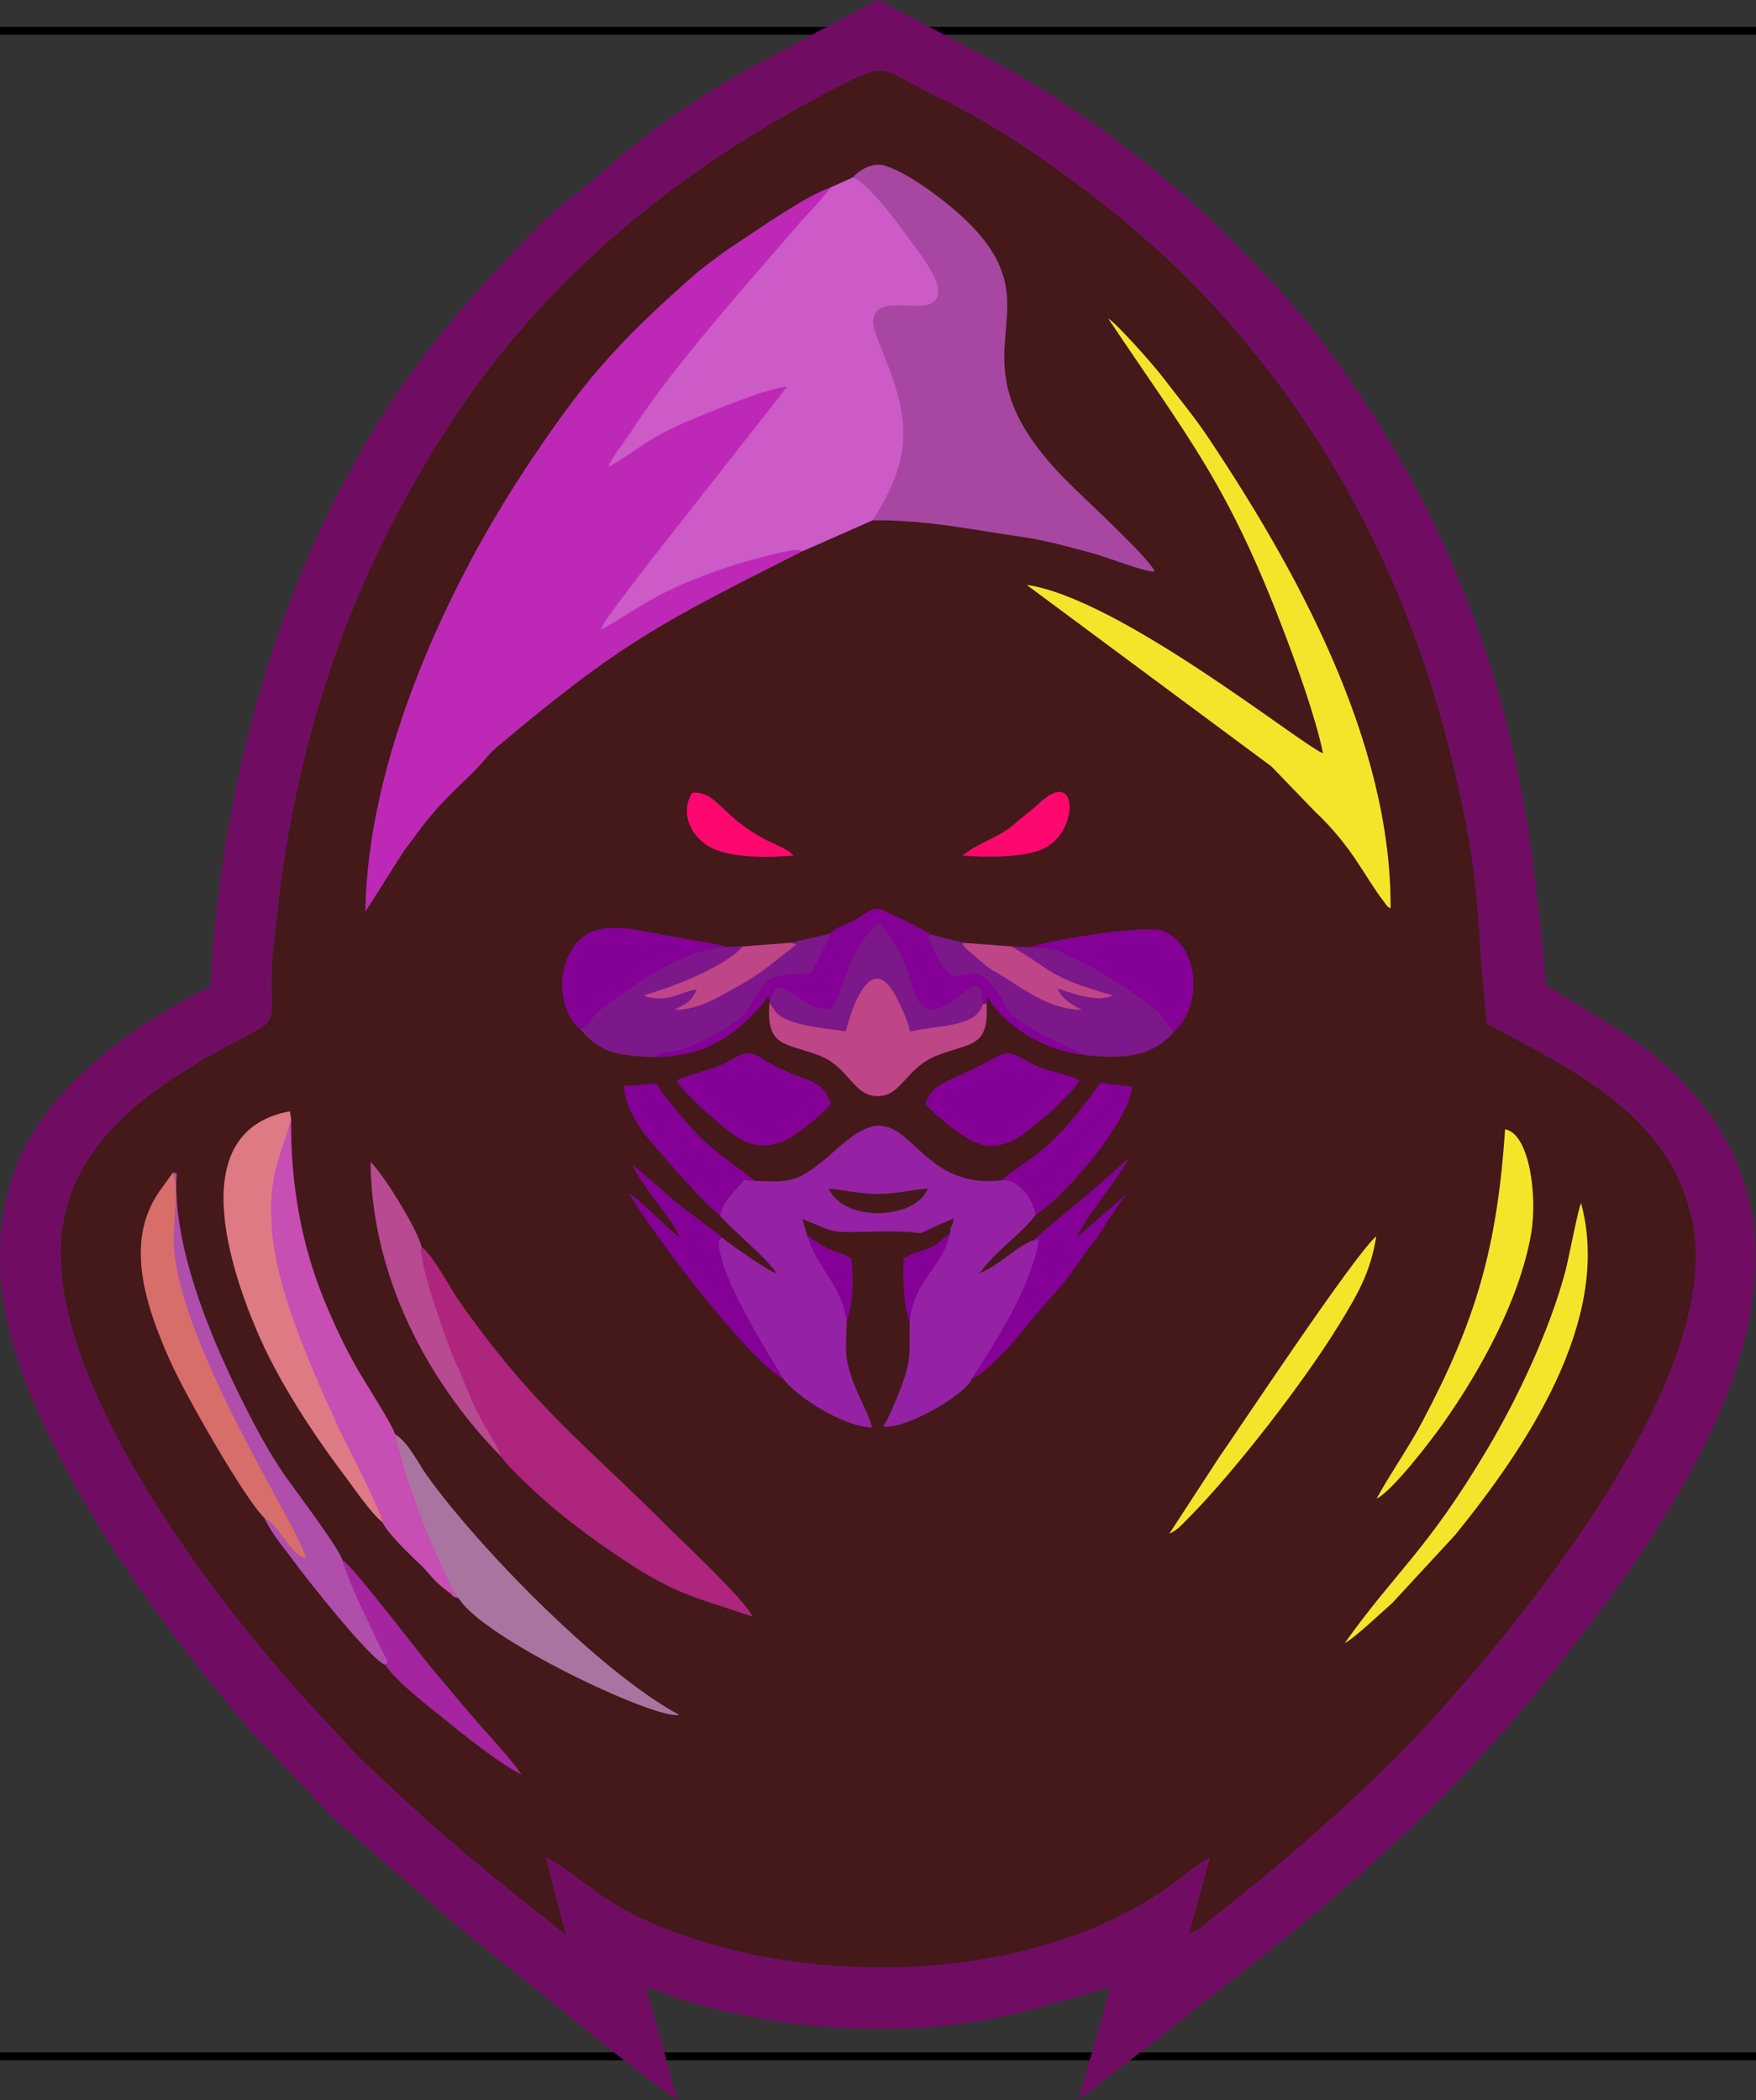 <?xml version="1.0" encoding="UTF-8" standalone="no"?>
<!-- Created with Inkscape (http://www.inkscape.org/) -->

<svg
   version="1.1"
   viewBox="0 0 1895.044 2266.666"
   sodipodi:docname="svg.svg"
   inkscape:version="1.1.2 (0a00cf5339, 2022-02-04)"
   inkscape:export-filename="/home/dys/code/M.png"
   inkscape:export-xdpi="75.989998"
   inkscape:export-ydpi="75.989998"
   id="svg60195"
   xmlns:inkscape="http://www.inkscape.org/namespaces/inkscape"
   xmlns:sodipodi="http://sodipodi.sourceforge.net/DTD/sodipodi-0.dtd"
   xmlns="http://www.w3.org/2000/svg"
   xmlns:svg="http://www.w3.org/2000/svg">
  <rect x="0" y="0" width="1895.044" height="2266.666" fill="#333333" stroke="none"/>
  <defs
     id="defs6">
    <radialGradient
       fx="0"
       fy="0"
       cx="0"
       cy="0"
       r="1"
       gradientUnits="userSpaceOnUse"
       gradientTransform="matrix(10500,0,0,-10500,10500,10500)"
       spreadMethod="pad"
       id="radialGradient18">
      <stop
         style="stop-opacity:1;stop-color:#ef8441"
         offset="0"
         id="stop12" />
      <stop
         style="stop-opacity:1;stop-color:#ed6126"
         offset="0.5"
         id="stop14" />
      <stop
         style="stop-opacity:1;stop-color:#d24f23"
         offset="1"
         id="stop16" />
    </radialGradient>
  </defs>
  <sodipodi:namedview
     id="namedview4"
     pagecolor="#505050"
     bordercolor="#ffffff"
     borderopacity="1"
     inkscape:pageshadow="0"
     inkscape:pageopacity="0"
     inkscape:pagecheckerboard="1"
     showgrid="false"
     inkscape:zoom="0.26607143"
     inkscape:cx="-524.2953"
     inkscape:cy="1035.4362"
     inkscape:window-width="3440"
     inkscape:window-height="1369"
     inkscape:window-x="0"
     inkscape:window-y="34"
     inkscape:window-maximized="1"
     inkscape:current-layer="g10"
     fit-margin-top="0"
     fit-margin-left="0"
     fit-margin-right="0"
     fit-margin-bottom="0" />
  <g
     id="g8"
     inkscape:groupmode="layer"
     inkscape:label="ink_ext_XXXXXX"
     transform="matrix(1.333,0,0,-1.333,-452.476,2533.333)">
    <g
       id="g10"
       transform="scale(0.1)">
      <rect
         style="fill:none;fill-opacity:1;stroke-width:64.5;stroke-linecap:round;stroke-linejoin:round;stroke:#000000;stroke-opacity:1;stroke-miterlimit:4;stroke-dasharray:none"
         id="rect59543"
         width="32707.602"
         height="16400.561"
         x="-5638.236"
         y="-18755.736"
         transform="scale(1,-1)"
         inkscape:export-filename="/home/dys/.../code/MetaGame assets/artists/dysbulic/Discord Covers/Builders’ Align: 2022⁄04⁄06/png.png"
         inkscape:export-xdpi="75.989998"
         inkscape:export-ydpi="75.989998" />
      <path
         d="m 7975.52,3338.5 -163.45,629 c 342.98,-176.9 428.73,-398.6 1149.54,-644.5 1221.89,-416.6 2919.39,-338.9 3973.19,462.3 78.4,59.6 179.5,146 255.9,178.8 l -168.8,-612.2 c 95.1,31.4 172.8,114.5 246.5,170.8 452.2,346.3 1181.7,988.1 1528.7,1354.5 885.6,935.9 2547.6,2964.3 2302.4,4221 -168.8,862.9 -939.2,1228.6 -1667.3,1617.2 -101.2,925.8 -28.2,1067.1 -276.7,2111.5 -355.7,1497.9 -1066.5,2824.3 -2112.9,3889.4 -519.8,529.2 -1381.3,1185.7 -2077.3,1513.3 -462.3,217.7 -351.7,300.8 -843.4,44.2 -1294.27,-675.2 -2402.28,-1594.3 -3178.02,-2849 -629.04,-1018.3 -1070.5,-2112.2 -1270.13,-3528.4 -26.12,-182.2 -40.2,-347 -61.63,-525.2 -67.66,-574.8 82.4,-598.2 -173.51,-727.5 l -397.91,-215 c -63.65,-39.6 -119.24,-74.4 -189.59,-119.3 -430.74,-274.6 -963.98,-718.1 -965.32,-1447.6 -1.34,-1251.4 1406.12,-3019.9 2177.84,-3827.8 103.84,-108.6 175.51,-199.7 286.72,-304.2 678.61,-641.7 879.57,-797.1 1625.17,-1391.3 z m 6130.28,9566.8 c -63,301.4 -215.1,720.8 -324.3,1005.5 -452.2,1183 -764.3,1542.8 -1414.8,2514.8 69.7,-40.2 366.4,-376.5 436.8,-468.9 127.3,-167.5 255.9,-319.6 375.1,-498.4 699.4,-1048.4 1482.5,-2448.5 1473.8,-3809.8 -44.2,33.5 1.3,-15.4 -52.9,54.3 -160.1,206.3 -251.9,442.1 -564.1,736.2 l -347.7,360.4 -1981.5,1469.8 c 752.3,-107.9 2218.7,-1292.9 2399.6,-1363.9 z m -3646.3,1887.1 -566.07,-249.9 c -1183.04,-594.9 -1485.16,-755 -2470.58,-1581.6 -74.35,-62.3 -126.61,-138.7 -195.61,-206.4 -276,-268.6 -302.79,-285.3 -564.05,-641.7 l -310.17,-487.7 c 14.74,1215.9 647.8,2596.5 1270.14,3545.8 486.34,740.2 756.3,1047.7 1405.44,1619.1 36.84,32.2 121.92,95.8 172.83,134 67.66,50.2 105.85,76.4 167.48,116.6 188.91,123.2 543.96,375.1 754.99,448.8 l 178.8,81 c 49.6,61 163.5,122.6 257.3,92.5 202.3,-64.3 511.1,-301.5 663.2,-450.2 774.4,-757 -220.4,-1065.1 805.9,-2100.8 121.9,-123.2 674.6,-629.7 713.4,-734.9 -85.7,-3.3 -388.5,119.3 -517.1,152.8 -175.6,46.9 -365.8,99.8 -535.3,124.6 -399.3,57.6 -793.8,142.7 -1230.6,138 z M 9152.53,12140.9 c -145.37,70.4 -266.62,274.7 -152.07,445.5 204.32,13.4 233.8,-201.6 610.95,-389.2 70.34,-34.8 156.75,-65.7 208.34,-119.9 -205.66,-15.4 -487.69,-23.5 -667.22,63.6 z m 2034.47,-63 c 121.9,101.2 292.1,142.1 426.1,260 71.6,63.6 125.2,97.8 193.6,162.1 327.5,311.5 325.5,-250.6 19.4,-373.8 -166.1,-67 -452.2,-63.7 -639.1,-48.3 z M 8689.63,10445.4 c -310.83,14.1 -433.42,36.8 -596.88,225.8 -241.16,200.9 -177.52,717.4 130.63,802.5 172.83,48.2 384.52,-10 552.67,-40.2 69,-12.7 465.57,-77 497.73,-95.1 l 132.64,2.7 395.91,31.4 312.87,73.7 c 44.9,51.6 127.9,69 200.9,109.9 73.1,40.9 123.3,101.8 205,87.8 18.1,-3.4 379.2,-179.6 410.7,-205.7 l 261.9,-67 387.9,-29.5 158.7,-8 c 75.1,48.2 921.2,188.2 1067.2,134 286,-106.5 337.6,-593.6 91.1,-816.6 -162.1,-194.3 -397.9,-226.5 -726.2,-188.3 -354.3,43.6 -646.4,241.9 -784.4,472.3 l -6.1,-57.6 c 17.5,-352.4 -118.5,-310.8 -396.5,-416.7 -253.9,-95.8 -290.8,-328.2 -479.7,-330.9 -205.6,-3.4 -235.1,236.5 -481.6,330.2 -275.36,105.2 -426.76,60.3 -400.63,425.4 l 5.36,20.1 c -38.19,51.6 2.68,44.9 -77.04,-46.9 -227.77,-261.9 -471.61,-407.9 -862.16,-413.3 z m 2196.57,-378.5 c 75.7,204.3 213.7,168.8 583.5,386.5 111.2,65.7 196.3,-24.7 313.5,-78.3 101.8,-46.3 278.7,-73.7 350.4,-119.3 -47.6,-95.1 -413.4,-435.4 -563.4,-496.4 -170.8,-69.6 -278,-16.7 -405.3,69 -98.5,66.3 -245.2,193.6 -278.7,238.5 z m -2013.69,188.9 c 65.65,40.2 267.29,83.8 369.78,130.7 135.33,60.9 181.55,135.3 311.51,53.5 334.95,-211 490.4,-140 567.4,-373.1 -48.9,-63.6 -209.01,-194.3 -289.39,-247.9 -310.84,-207 -499.08,-11.3 -705.41,168.9 -42.87,37.5 -225.08,204.3 -253.89,267.9 z m 635.74,-812.6 c 292.74,-14 342.98,0.7 541.95,156.1 117.9,92.5 292.1,288.7 455.5,290.8 287.4,3.3 400.6,-507.8 995.5,-442.8 173.5,165.4 359.1,162.7 801.9,791.1 l 255.9,-32.2 c -23.5,-287.3 -553.4,-897.6 -781.1,-1039 -124.6,-164.1 -312.2,-276.6 -453.6,-472.2 148.8,56.9 329,239.1 442.8,269.3 19.5,38.8 578.2,474.2 763.7,667.8 -48.2,-130.6 -375.8,-517.8 -416.7,-643.7 l 411.4,358.4 c -76.4,-78.4 -200.3,-298.8 -281.4,-404 -107.2,-138 -190.2,-274.6 -294.7,-389.9 -99.2,-109.8 -226.5,-259.9 -316.2,-370.4 -81.1,-99.8 -263.3,-299.5 -370.5,-340.3 -28.8,-108.5 -519.8,-411.3 -717.5,-387.2 42.9,59.6 130,275.3 165.5,376.5 65.7,187.5 43.6,273.9 48.9,472.2 -53.6,136 -53.6,347.7 -49.6,510.5 28.2,20.1 6.1,7.4 51,28.1 9.3,4.7 40.2,16.8 50.9,20.8 36.8,13.4 71.6,21.4 105.1,36.2 92.5,40.8 95.8,72.3 168.9,117.2 9.3,94.5 10.7,30.2 32.1,123.9 -460.9,-186.2 -64.3,-96.4 -612.3,-106.5 -407.3,-6.7 -303.4,-23.4 -614.94,100.5 l 39.52,-136 c 53.59,-33.5 114.52,-81 178.22,-107.8 60.3,-26.2 118.5,-33.5 176.8,-76.4 22.8,-157.4 13.4,-380.5 -36.1,-506.4 -2.7,-227.8 -28.2,-262.6 48.2,-480.4 44.2,-126.6 131.3,-271.9 156.7,-380.5 -247.8,8.1 -628.99,266 -718.76,395.3 -263.27,130.6 -1059.11,1171 -1252.71,1506.6 150.73,-108.5 294.76,-271.3 415.34,-364.4 -50.25,140 -340.31,454.8 -379.83,589.5 L 8876.53,9265 c 105.85,-92.4 273.32,-198.2 361.75,-280 76.37,-61.6 359.06,-261.2 444.81,-292.7 -62.97,109.8 -349.02,345.6 -458.88,468.2 -150.73,130.7 -307.49,309.5 -450.85,473.7 -126.6,144.7 -310.15,338.3 -328.24,577.4 l 263.27,20.8 c 44.21,-87.8 278.68,-361.1 361.74,-442.2 156.09,-152 416.68,-320.2 438.12,-347 z M 6806.55,8908 c 92.44,-62.3 229.1,-328.3 296.09,-424.1 616.31,-881.5 1020.25,-1160.9 1700.87,-1844.2 99.15,-99.8 634.4,-600.9 681.96,-723.5 -504.43,170.2 -645.11,184.9 -1126.77,515.8 -178.86,122.6 -313.51,222.5 -472.95,353.8 -102.49,84.4 -378.49,338.9 -433.42,425.3 -493.05,497.8 -1045.71,1346.5 -1058.44,2384.2 86.42,-69 393.23,-562.7 412.66,-687.3 z M 5751.46,9940.3 c -6.03,-520.5 84.41,-1006.2 257.91,-1438.3 82.4,-205.6 171.49,-393.2 274.65,-575.4 68.33,-119.9 288.06,-456.9 308.16,-533.9 109.19,-68.4 183.55,-229.1 251.88,-325.6 430.75,-604.9 1428.89,-1616.5 2047.88,-1946.7 -188.91,-41.5 -1589,619.6 -1781.93,943.2 -78.38,24.8 -17.41,0 -83.74,50.9 -37.51,28.8 -57.61,43.6 -91.1,75 -59.62,57 -89.1,103.9 -148.72,158.1 -61.63,56.3 -263.94,252.6 -294.75,331.6 -97.14,78.4 -226.43,270.7 -302.13,371.2 -262.6,349 -543.29,771 -721.48,1193.7 -245.18,582.2 -548.65,1611.1 273.32,1762.5 z M 14539.2,6870.8 c 112.5,207 253.9,402.6 374.5,631.1 430,814.6 600.8,1394.7 665.8,2359.4 197,-34.2 264,-540.7 210.4,-847.5 -95.1,-541.2 -416.7,-1115.3 -712.1,-1534 -91.8,-130 -408.7,-546.7 -538.6,-609 z m -1678.8,-284.7 407.3,624.4 c 166.1,237.8 1096,1640.5 1268.8,1784.6 -46.2,-298.8 -162.1,-487 -294.1,-704.1 -277.3,-455.5 -841.4,-1190.4 -1230.6,-1581.6 -58.9,-59 -78.4,-86.4 -151.4,-123.3 z m -8066.9,2924.1 31.49,-2.7 c -40.19,-584.1 279.35,-1328.4 485.68,-1752.4 119.91,-247.2 251.21,-499.8 399.26,-710.1 83.06,-117.9 440.79,-592.2 455.52,-671.2 81.06,-41.6 622.34,-755.7 720.82,-871.6 133.3,-158.1 237.14,-285.4 367.77,-435.4 119.24,-136 270.64,-298.1 362.41,-428.7 -138,61.6 -437.44,295.4 -573.43,406.6 -146.71,119.9 -440.12,340.3 -529.89,481.6 -110.53,29.5 -654.49,717.5 -754.31,856.8 -71,98.5 -170.15,209 -222.4,330.3 -166.81,162.8 -643.77,1003.5 -760.34,1264.1 -154.07,344.3 -334.27,809.9 -186.22,1199.8 57.61,152.1 125.27,215.7 203.64,332.9 z m 9488.4,-3808.3 c 416.7,586.1 665.2,744.9 1159.6,1579.6 238.5,401.9 498.4,951.2 625.7,1429.5 29.5,111.9 101.2,496.4 127.3,552.7 258.6,-951.9 -460.9,-1997 -1018.2,-2685.6 l -510.5,-552.7 c -101.2,-88.4 -302.8,-282 -383.9,-323.5 v 0"
         style="fill:#451819;fill-opacity:1;fill-rule:evenodd;stroke:none"
         id="path22" />
      <path
         d="m 10521.1,19000 h -35.5 L 9389.67,18413.8 C 8528.85,17898 8505.41,17782.8 7935.32,17340 7748.43,17194.6 7290.88,16687.5 7124.75,16495.3 5940.37,15123.3 5222.91,13204 5094.96,11010.1 4944.9,10957.9 4573.11,10722.7 4453.2,10635.7 3796.7,10162.7 3332.46,9600 3400.11,8648.7 3483.85,7467 4694.36,5810.4 5494.89,4914.1 l 610.27,-641.8 1077.87,-931.2 C 7597.69,3014.2 8497.37,2259.9 8879.21,2000 l -253.89,918.4 c 547.31,-214.3 1202.47,-337.6 1856.28,-340.9 795.2,-4.1 1215.2,139.3 1903.9,338.2 l -260,-913 583.5,448.8 c 195.6,150.1 369.1,296.1 566.8,449.5 817.2,633.1 1584.9,1281.5 2264.9,2060.6 52.2,60.3 74.3,72.4 122.6,136 73,95.8 146.7,172.2 225.7,271.3 1215.2,1515.3 2821.6,3809.7 636.4,5282.2 l -614.9,377.8 c -93.2,1053.1 -204.4,1895.1 -531.3,2824.9 -304.8,868.2 -676.6,1544.8 -1138.8,2192.6 -295.4,413.4 -432.8,555.4 -771,907.1 -555.4,578.1 -1158.3,1045.7 -1866.4,1466.4 z M 7975.52,3338.5 c -745.6,594.2 -946.56,749.6 -1625.17,1391.3 -111.21,104.5 -182.88,195.6 -286.72,304.2 -771.72,807.9 -2179.18,2576.4 -2177.84,3827.8 1.34,729.5 534.58,1173 965.32,1447.6 70.35,44.9 125.94,79.7 189.59,119.3 l 397.91,215 c 255.91,129.3 105.85,152.7 173.51,727.5 21.43,178.2 35.51,343 61.63,525.2 199.63,1416.2 641.09,2510.1 1270.13,3528.4 775.74,1254.7 1883.75,2173.8 3178.02,2849 491.7,256.6 381.1,173.5 843.4,-44.2 696,-327.6 1557.5,-984.1 2077.3,-1513.3 1046.4,-1065.1 1757.2,-2391.5 2112.9,-3889.4 248.5,-1044.4 175.5,-1185.7 276.7,-2111.5 728.1,-388.6 1498.5,-754.3 1667.3,-1617.2 245.2,-1256.7 -1416.8,-3285.1 -2302.4,-4221 -347,-366.4 -1076.5,-1008.2 -1528.7,-1354.5 -73.7,-56.3 -151.4,-139.4 -246.5,-170.8 l 168.8,612.2 c -76.4,-32.8 -177.5,-119.2 -255.9,-178.8 C 11881,2984.1 10183.5,2906.4 8961.61,3323 8240.8,3568.9 8155.05,3790.6 7812.07,3967.5 l 163.45,-629"
         style="fill:#700d63;fill-opacity:1;fill-rule:evenodd;stroke:none"
         id="path24" />
      <g
         id="g1152-1"
         transform="translate(12046.809,-2265.528)"
         style="fill:#bd29b6;fill-opacity:1">
        <path
           id="path32-9"
           style="fill:#bd29b6;fill-opacity:1;fill-rule:evenodd;stroke:none"
           d="m -1744.109,19835.928 c 117.9,-55.6 328.3,-327.5 400,-428.7 129.9,-184.9 448.1,-540.6 190.2,-608.3 -129.3,-34.1 -543.3,103.9 -397.9,-259.9 218.4,-548 357.7,-878.9 -35.5,-1481.1 436.8,4.7 831.3,-80.4 1230.6,-138 169.5,-24.8 359.7,-77.7 535.3,-124.6 128.6,-33.5 431.4,-156.1 517.1,-152.8 -38.8,105.2 -591.5,611.7 -713.4,734.9 -1026.3,1035.7 -31.5,1343.8 -805.9,2100.8 -152.1,148.7 -460.9,385.9 -663.2,450.2 -93.8,30.1 -207.7,-31.5 -257.3,-92.5 v 0 m -178.8,-81 c -75,-90.5 -138.69,-164.8 -232.47,-263.3 l -470.27,-543.3 c -287.39,-334.3 -678.61,-798.5 -904.37,-1153.5 -54.92,-86.5 -166.8,-221.8 -198.95,-306.2 245.85,136.7 296.76,224.4 667.88,381.2 154.08,65 635.74,263.9 781.77,270 l -1138.82,-1450.4 c -80.39,-108.5 -345,-441.4 -369.79,-515.1 183.55,85.1 349.69,242.5 745.6,400.6 141.35,56.3 261.93,101.1 420.03,146.7 68.33,19.4 363.09,103.2 434.76,95.8 4.69,-0.7 13.4,-3.4 17.42,-4 4.02,-0.7 12.06,-2 16.74,-5.4 l 566.07,249.9 c 393.2,602.2 253.9,933.1 35.5,1481.1 -145.4,363.8 268.6,225.8 397.9,259.9 257.9,67.7 -60.3,423.4 -190.2,608.3 -71.7,101.2 -282.1,373.1 -400,428.7 l -178.8,-81 m -230.47,-2946.9 c -4.68,3.4 -12.72,4.7 -16.74,5.4 -4.02,0.6 -12.73,3.3 -17.42,4 -71.67,7.4 -366.43,-76.4 -434.76,-95.8 -158.1,-45.6 -278.68,-90.4 -420.03,-146.7 -395.91,-158.1 -562.05,-315.5 -745.6,-400.6 24.79,73.7 289.4,406.6 369.79,515.1 l 1138.82,1450.4 c -146.03,-6.1 -627.69,-205 -781.77,-270 -371.12,-156.8 -422.03,-244.5 -667.88,-381.2 32.15,84.4 144.03,219.7 198.95,306.2 225.76,355 616.98,819.2 904.37,1153.5 l 470.27,543.3 c 93.78,98.5 157.47,172.8 232.47,263.3 -211.03,-73.7 -566.08,-325.6 -754.99,-448.8 -61.63,-40.2 -99.82,-66.4 -167.48,-116.6 -50.91,-38.2 -135.99,-101.8 -172.83,-134 -649.14,-571.4 -919.1,-878.9 -1405.44,-1619.1 -622.34,-949.3 -1255.4,-2329.9 -1270.14,-3545.8 l 310.17,487.7 c 261.26,356.4 288.05,373.1 564.05,641.7 69,67.7 121.26,144.1 195.61,206.4 985.42,826.6 1287.54,986.7 2470.58,1581.6 v 0" />
      </g>
      <path
         d="m 10123.9,17489.4 c -75,-90.5 -138.69,-164.8 -232.47,-263.3 l -470.27,-543.3 c -287.39,-334.3 -678.61,-798.5 -904.37,-1153.5 -54.92,-86.5 -166.8,-221.8 -198.95,-306.2 245.85,136.7 296.76,224.4 667.88,381.2 154.08,65 635.74,263.9 781.77,270 L 8628.67,14423.9 c -80.39,-108.5 -345,-441.4 -369.79,-515.1 183.55,85.1 349.69,242.5 745.6,400.6 141.35,56.3 261.93,101.1 420.03,146.7 68.33,19.4 363.09,103.2 434.76,95.8 4.69,-0.7 13.4,-3.4 17.42,-4 4.02,-0.7 12.06,-2 16.74,-5.4 l 566.07,249.9 c 393.2,602.2 253.9,933.1 35.5,1481.1 -145.4,363.8 268.6,225.8 397.9,259.9 257.9,67.7 -60.3,423.4 -190.2,608.3 -71.7,101.2 -282.1,373.1 -400,428.7 l -178.8,-81"
         style="fill:#ffffff;fill-opacity:0.228;fill-rule:evenodd;stroke:none"
         id="path28" />
      <path
         d="m 10302.7,17570.4 c 117.9,-55.6 328.3,-327.5 400,-428.7 129.9,-184.9 448.1,-540.6 190.2,-608.3 -129.3,-34.1 -543.3,103.9 -397.9,-259.9 218.4,-548 357.7,-878.9 -35.5,-1481.1 436.8,4.7 831.3,-80.4 1230.6,-138 169.5,-24.8 359.7,-77.7 535.3,-124.6 128.6,-33.5 431.4,-156.1 517.1,-152.8 -38.8,105.2 -591.5,611.7 -713.4,734.9 -1026.3,1035.7 -31.5,1343.8 -805.9,2100.8 -152.1,148.7 -460.9,385.9 -663.2,450.2 -93.8,30.1 -207.7,-31.5 -257.3,-92.5 v 0"
         style="fill:#7f7f7f;fill-opacity:0.359;fill-rule:evenodd;stroke:none"
         id="path32" />
      <g
         id="g9756-8"
         transform="translate(8427.2,946.529)"
         style="fill:#850096;fill-opacity:1">
        <path
           id="path96-6"
           style="fill:#850096;fill-opacity:1;fill-rule:evenodd;stroke:none"
           d="m 1822,7361.271 c 49.5,125.9 58.9,349 36.1,506.4 -58.3,42.9 -116.5,50.2 -176.8,76.4 -63.7,26.8 -124.63,74.3 -178.22,107.8 93.82,-291.4 265.92,-368.4 318.92,-690.6 v 0 m 510.4,-4.1 c 32.2,337 259.3,426.8 326.3,712.8 -73.1,-44.9 -76.4,-76.4 -168.9,-117.2 -33.5,-14.8 -68.3,-22.8 -105.1,-36.2 -10.7,-4 -41.6,-16.1 -50.9,-20.8 -44.9,-20.7 -22.8,-8 -51,-28.1 -4,-162.8 -4,-374.5 49.6,-510.5 v 0 m 822,3038 -387.9,29.5 c -9.4,-36.2 -22.8,9.4 14.1,-36.8 16.7,-21.5 30.1,-29.5 46.9,-43.6 211,-184.9 114.5,-94.4 346.3,-246.5 139.3,-91.1 347.7,-221.1 552.7,-215 -79.7,38.1 -164.2,89.7 -198.3,171.5 56.9,-16.1 127.9,-44.3 203.6,-61 79.7,-17.4 176.2,-30.8 244.5,6 -539.2,151.4 -482.9,205 -821.9,395.9 v 0 m -2175.18,-0.6 c -138.67,-164.8 -585.49,-336.3 -800.53,-393.9 6.03,-3.4 15.41,0 19.43,-8.1 3.35,-8 14.07,-6 19.43,-7.4 172.83,-40.8 235.8,34.9 390.55,63 -44.22,-106.5 -84.41,-111.9 -180.88,-166.1 213.71,-1.4 390.56,124.6 541.28,206.3 172.84,93.8 285.38,202.3 443.48,319.5 l -36.85,18.1 -395.91,-31.4 m -182.21,-2180.6 c 24.11,133.3 132.64,205 193.6,290.8 l 90.44,-8.1 c -21.44,26.8 -282.03,195 -438.12,347 -83.06,81.1 -317.53,354.4 -361.74,442.2 l -263.27,-20.8 c 18.09,-239.1 201.64,-432.7 328.24,-577.4 143.36,-164.2 300.12,-343 450.85,-473.7 v 0 m 2276.99,286.8 c 125.3,19.4 257.2,-140.7 276.7,-280.1 227.7,141.4 757.6,751.7 781.1,1039 l -255.9,32.2 c -442.8,-628.4 -628.4,-625.7 -801.9,-791.1 v 0 m 265.9,-483 c 61.7,10 -0.6,29.4 38.9,-8.1 -87.1,-414 -346.3,-805.2 -543.3,-1114 107.2,40.8 289.4,240.5 370.5,340.3 89.7,110.5 217,260.6 316.2,370.4 104.5,115.3 187.5,251.9 294.7,389.9 81.1,105.2 205,325.6 281.4,404 l -411.4,-358.4 c 40.9,125.9 368.5,513.1 416.7,643.7 -185.5,-193.6 -744.2,-629 -763.7,-667.8 v 0 m -2031.76,-1122.1 -164.79,274.6 c -113.88,195 -292.08,511.2 -341.65,724.2 -30.82,129.3 -8.71,120.6 9.38,144 -88.43,81.8 -255.9,187.6 -361.75,280 l -358.39,308.9 c 39.52,-134.7 329.58,-449.5 379.83,-589.5 -120.58,93.1 -264.61,255.9 -415.34,364.4 193.6,-335.6 989.44,-1376 1252.71,-1506.6 v 0 m -106.51,3063.4 -5.36,-20.1 47.56,-69.6 c 97.81,-116.6 389.17,-134 570.77,-160.8 67.6,263.3 226.4,653.1 420,255.9 30.8,-64.3 89.1,-181.6 99.8,-258.6 218.4,54.9 540,30.1 590.2,225.1 -22.1,115.9 10.7,81 -50.9,151.4 -132,-33.5 -386.5,-391.2 -503.1,-55.6 -55.6,162.1 -118.6,407.3 -292.1,557.3 -46.9,-32.8 -24.8,-14 -71,-70.3 -199.6,-241.2 -152.7,-327.6 -309.5,-629.7 -261.24,10 -257.22,166.1 -446.8,176.8 -16.75,-24.7 -4.69,-8 -22.78,-45.5 l -26.79,-56.3 m 2111.47,428.1 c 226.5,-16.1 154.1,1.3 346.4,-85.1 160.8,-73 585.5,-330.2 703.4,-455.5 l 108.5,-142 c 246.5,223 194.9,710.1 -91.1,816.6 -146,54.2 -992.1,-85.8 -1067.2,-134 v 0 m -3647.55,-662.5 c 6.03,3.3 14.07,16 16.75,11.3 2.01,-4 12.06,8.8 15.41,11.4 l 27.46,24.8 c 83.74,83.1 37.52,66.3 184.9,172.9 274.65,198.2 591.51,418.6 936.51,446.8 -32.16,18.1 -428.73,82.4 -497.73,95.1 -168.15,30.2 -379.84,88.4 -552.67,40.2 -308.15,-85.1 -371.79,-601.6 -130.63,-802.5 v 0 m 2793.45,-604.3 c 33.5,-44.9 180.2,-172.2 278.7,-238.5 127.3,-85.7 234.5,-138.6 405.3,-69 150,61 515.8,401.3 563.4,496.4 -71.7,45.6 -248.6,73 -350.4,119.3 -117.2,53.6 -202.3,144 -313.5,78.3 -369.8,-217.7 -507.8,-182.2 -583.5,-386.5 v 0 m -2013.69,188.9 c 28.81,-63.6 211.02,-230.4 253.89,-267.9 206.33,-180.2 394.57,-375.9 705.41,-168.9 80.38,53.6 240.49,184.3 289.39,247.9 -77,233.1 -232.45,162.1 -567.4,373.1 -129.96,81.8 -176.18,7.4 -311.51,-53.5 -102.49,-46.9 -304.13,-90.5 -369.78,-130.7 v 0 m 1242.69,1190.4 c -6.1,-40.2 -119.94,-258.5 -151.42,-318.2 -148.05,-26.8 -291.41,14.8 -379.17,-93.1 -164.12,-201 -86.41,-255.9 -509.12,-458.2 -46.89,-22.8 -117.23,-57.6 -166.8,-71 -42.21,-11.4 -56.94,-8 -91.11,-14.7 -36.17,-6.7 -24.11,-1.4 -61.63,-14.8 -64.31,-22.8 -39.53,-14 -66.32,-30.8 390.55,5.4 634.39,151.4 862.16,413.3 79.72,91.8 38.85,98.5 77.04,46.9 l 26.79,56.3 c 18.09,37.5 6.03,20.8 22.78,45.5 189.58,-10.7 185.56,-166.8 446.8,-176.8 156.8,302.1 109.9,388.5 309.5,629.7 46.2,56.3 24.1,37.5 71,70.3 173.5,-150 236.5,-395.2 292.1,-557.3 116.6,-335.6 371.1,22.1 503.1,55.6 61.6,-70.4 28.8,-35.5 50.9,-151.4 h 30.1 l 6.1,57.6 c 138,-230.4 430.1,-428.7 784.4,-472.3 -5.3,4.7 -14.7,17.4 -18.1,12.1 l -282,130.6 c -448.8,242.5 -281.3,238.5 -448.8,427.4 -208.4,233.8 -284.1,-109.2 -448.9,237.2 -96.4,204.3 -62.9,133.9 -42.8,168.1 -31.5,26.1 -392.6,202.3 -410.7,205.7 -81.7,14 -131.9,-46.9 -205,-87.8 -73,-40.9 -156,-58.3 -200.9,-109.9 v 0 m -491.73,-560.7 c -26.13,-365.1 125.27,-320.2 400.63,-425.4 246.5,-93.7 276,-333.6 481.6,-330.2 188.9,2.7 225.8,235.1 479.7,330.9 278,105.9 414,64.3 396.5,416.7 h -30.1 c -50.2,-195 -371.8,-170.2 -590.2,-225.1 -10.7,77 -69,194.3 -99.8,258.6 -193.6,397.2 -352.4,7.4 -420,-255.9 -181.6,26.8 -472.96,44.2 -570.77,160.8 l -47.56,69.6 m 178.86,487 36.85,-18.1 c -158.1,-117.2 -270.64,-225.7 -443.48,-319.5 -150.72,-81.7 -327.57,-207.7 -541.28,-206.3 96.47,54.2 136.66,59.6 180.88,166.1 -154.75,-28.1 -217.72,-103.8 -390.55,-63 -5.36,1.4 -16.08,-0.6 -19.43,7.4 -4.02,8.1 -13.4,4.7 -19.43,8.1 215.04,57.6 661.86,229.1 800.53,393.9 l -132.64,-2.7 c -345,-28.2 -661.86,-248.6 -936.51,-446.8 -147.38,-106.6 -101.16,-89.8 -184.9,-172.9 l -27.46,-24.8 c -3.35,-2.6 -13.4,-15.4 -15.41,-11.4 -2.68,4.7 -10.72,-8 -16.75,-11.3 163.46,-189 286.05,-211.7 596.88,-225.8 26.79,16.8 2.01,8 66.32,30.8 37.52,13.4 25.46,8.1 61.63,14.8 34.17,6.7 48.9,3.3 91.11,14.7 49.57,13.4 119.91,48.2 166.8,71 422.71,202.3 345,257.2 509.12,458.2 87.76,107.9 231.12,66.3 379.17,93.1 31.48,59.7 145.32,278 151.42,318.2 l -312.87,-73.7 m 2370.07,-909.7 c 328.3,-38.2 564.1,-6 726.2,188.3 l -108.5,142 c -117.9,125.3 -542.6,382.5 -703.4,455.5 -192.3,86.4 -119.9,69 -346.4,85.1 l -158.7,8 c 339,-190.9 282.7,-244.5 821.9,-395.9 -68.3,-36.8 -164.8,-23.4 -244.5,-6 -75.7,16.7 -146.7,44.9 -203.6,61 34.1,-81.8 118.6,-133.4 198.3,-171.5 -205,-6.1 -413.4,123.9 -552.7,215 -231.8,152.1 -135.3,61.6 -346.3,246.5 -16.8,14.1 -30.2,22.1 -46.9,43.6 -36.9,46.2 -23.5,0.6 -14.1,36.8 l -261.9,67 c -20.1,-34.2 -53.6,36.2 42.8,-168.1 164.8,-346.4 240.5,-3.4 448.9,-237.2 167.5,-188.9 0,-184.9 448.8,-427.4 l 282,-130.6 c 3.4,5.3 12.8,-7.4 18.1,-12.1 v 0 m -2664.15,-1019.6 -90.44,8.1 c -60.96,-85.8 -169.49,-157.5 -193.6,-290.8 109.86,-122.6 395.91,-358.4 458.88,-468.2 -85.75,31.5 -368.44,231.1 -444.81,292.7 -18.09,-23.4 -40.2,-14.7 -9.38,-144 49.57,-213 227.77,-529.2 341.65,-724.2 l 164.79,-274.6 c 89.77,-129.3 470.96,-387.2 718.76,-395.3 -25.4,108.6 -112.5,253.9 -156.7,380.5 -76.4,217.8 -50.9,252.6 -48.2,480.4 -53,322.2 -225.1,399.2 -318.92,690.6 l -39.52,136 c 311.54,-123.9 207.64,-107.2 614.94,-100.5 548,10.1 151.4,-79.7 612.3,106.5 -21.4,-93.7 -22.8,-29.4 -32.1,-123.9 -67,-286 -294.1,-375.8 -326.3,-712.8 -5.3,-198.3 16.8,-284.7 -48.9,-472.2 -35.5,-101.2 -122.6,-316.9 -165.5,-376.5 197.7,-24.1 688.7,278.7 717.5,387.2 197,308.8 456.2,700 543.3,1114 -39.5,37.5 22.8,18.1 -38.9,8.1 -113.8,-30.2 -294,-212.4 -442.8,-269.3 141.4,195.6 329,308.1 453.6,472.2 -19.5,139.4 -151.4,299.5 -276.7,280.1 -594.9,-65 -708.1,446.1 -995.5,442.8 -163.4,-2.1 -337.6,-198.3 -455.5,-290.8 -198.97,-155.4 -249.21,-170.1 -541.95,-156.1 z m 594.85,-62.3 c 134,-12 255.9,-44.2 402.6,-43.5 144,0.7 266,34.2 400,44.2 -95.8,-249.2 -670.6,-282 -802.6,-0.7 v 0" />
      </g>
      <path
         id="path38-7"
         style="fill:#c74eb3;fill-opacity:1;fill-rule:evenodd;stroke:none;stroke-width:1"
         d="m 5741.413,10006.596 c -821.97,-151.399 -518.505,-1180.299 -273.325,-1762.5 178.19,-422.7 458.88,-844.701 721.48,-1193.701 75.7,-100.5 204.999,-292.792 302.139,-371.192 30.81,-79.001 233.111,-275.312 294.741,-331.612 59.62,-54.2 89.106,-101.1 148.726,-158.1 33.49,-31.4 53.589,-46.2 91.099,-75 66.33,-50.9 5.365,-26.089 83.745,-50.889 192.93,-323.6 1593.014,-984.698 1781.924,-943.198 -618.99,330.2 -1617.131,1341.79 -2047.881,1946.69 -68.33,96.5 -142.69,257.206 -251.88,325.606 -20.1,77 -239.829,413.992 -308.159,533.891 -103.16,182.201 -192.244,369.805 -274.644,575.405 -173.5,432.101 -263.945,917.801 -257.915,1438.301 -52.59,-174.15 -99.644,-293.219 -129.287,-422.857 29.643,129.637 76.697,248.707 129.287,422.857 z" />
      <path
         d="m 6491.7,6679.2 c -5.36,80.4 -301.46,645.8 -342.32,735.6 -211.02,457.5 -513.81,1128.8 -552,1616.4 -34.16,432.8 48.9,560.8 154.08,909.1 l -10.05,66.3 c -821.97,-151.4 -518.5,-1180.3 -273.32,-1762.5 178.19,-422.7 458.88,-844.7 721.48,-1193.7 75.7,-100.5 204.99,-292.8 302.13,-371.2 v 0"
         style="fill:#f2a158;fill-opacity:0.534;fill-rule:evenodd;stroke:none"
         id="path40" />
      <path
         d="m 7110.01,6063.6 c 192.93,-323.6 1593.02,-984.7 1781.93,-943.2 -618.99,330.2 -1617.13,1341.8 -2047.88,1946.7 -68.33,96.5 -142.69,257.2 -251.88,325.6 69,-270.7 133.31,-472.3 231.79,-725.5 56.94,-148.1 237.14,-562.7 286.04,-603.6 v 0"
         style="mix-blend-mode:color-burn;fill:#929292;fill-opacity:0.568;fill-rule:evenodd;stroke:none"
         id="path42" />
      <path
         id="path44-7"
         style="fill:#a5249f;fill-opacity:1;fill-rule:evenodd;stroke:none;stroke-width:1"
         d="m 4793.507,9510.206 c -78.37,-117.2 -146.033,-180.8 -203.643,-332.9 -148.05,-389.9 32.156,-855.51 186.226,-1199.81 116.57,-260.6 593.532,-1101.287 760.342,-1264.088 52.25,-121.3 151.393,-231.807 222.393,-330.308 99.82,-139.3 643.777,-827.302 754.307,-856.802 89.77,-141.3 383.183,-361.697 529.893,-481.597 135.99,-111.2 435.428,-344.997 573.428,-406.597 -91.77,130.6 -243.162,292.701 -362.402,428.702 -130.63,150 -234.478,277.295 -367.778,435.395 -98.48,115.9 -639.76,829.996 -720.82,871.597 -14.73,79 -372.448,553.306 -455.508,671.206 -148.05,210.3 -279.362,462.898 -399.272,710.098 -206.33,424 -525.859,1168.293 -485.669,1752.393 z" />
      <path
         d="m 5536.42,6713.4 c 144.7,-86.4 181.54,-267.3 335.62,-330.9 -26.8,216.4 -1065.14,1763.8 -1071.84,2597.2 -1.34,111.8 44.88,432.7 -6.7,530.5 -78.37,-117.2 -146.03,-180.8 -203.64,-332.9 -148.05,-389.9 32.15,-855.5 186.22,-1199.8 116.57,-260.6 593.53,-1101.3 760.34,-1264.1 v 0"
         style="fill:#f19250;fill-opacity:0.671;fill-rule:evenodd;stroke:none"
         id="path44" />
      <path
         id="path36-2"
         style="fill:#ad257c;fill-opacity:1;fill-rule:evenodd;stroke:none;stroke-width:1"
         d="M 6393.893,9595.294 C 6406.623,8557.595 6959.28,7708.9 7452.33,7211.1 c 54.93,-86.4 330.928,-340.903 433.418,-425.303 159.44,-131.299 294.094,-231.189 472.954,-353.789 481.66,-330.9 622.343,-345.601 1126.773,-515.801 -47.56,122.6 -582.808,623.702 -681.958,723.501 -680.62,683.3 -1084.565,962.695 -1700.874,1844.195 -66.99,95.8 -203.649,361.801 -296.089,424.102 -19.43,124.6 -326.242,618.289 -412.661,687.289 z m 510.806,-1129.834 c 62.636,-196.862 136.655,-397.154 166.465,-463.154 -29.81,66 -103.829,266.292 -166.465,463.154 z" />
      <path
         d="m 5536.42,6713.4 c 52.25,-121.3 151.4,-231.8 222.4,-330.3 99.82,-139.3 643.78,-827.3 754.31,-856.8 26.8,26.2 32.16,2.1 -58.95,181.6 -38.18,75.7 -64.31,138 -98.47,208.3 -50.25,102.5 -158.1,339 -190.26,457.6 -14.73,79 -372.46,553.3 -455.52,671.2 -148.05,210.3 -279.35,462.9 -399.26,710.1 -206.33,424 -525.87,1168.3 -485.68,1752.4 l -31.49,2.7 c 51.58,-97.8 5.36,-418.7 6.7,-530.5 6.7,-833.4 1045.04,-2380.8 1071.84,-2597.2 -154.08,63.6 -190.92,244.5 -335.62,330.9 v 0"
         style="fill:#d4d4d4;fill-opacity:0.235;fill-rule:evenodd;stroke:none"
         id="path58" />
      <path
         d="m 7452.33,7211.1 c -50.24,131.3 -127.95,219.1 -202.31,377.9 -64.31,136.6 -109.87,261.2 -178.86,413.3 -59.62,132 -296.1,801.2 -264.61,905.7 -19.43,124.6 -326.24,618.3 -412.66,687.3 12.73,-1037.7 565.39,-1886.4 1058.44,-2384.2 v 0"
         style="fill:#dcdcdc;fill-opacity:0.205;fill-rule:evenodd;stroke:none"
         id="path64" />
      <g
         id="g23995">
        <path
           d="m 14105.8,12905.3 c -180.9,71 -1647.3,1256 -2399.6,1363.9 l 1981.5,-1469.8 347.7,-360.4 c 312.2,-294.1 404,-529.9 564.1,-736.2 54.2,-69.7 8.7,-20.8 52.9,-54.3 8.7,1361.3 -774.4,2761.4 -1473.8,3809.8 -119.2,178.8 -247.8,330.9 -375.1,498.4 -70.4,92.4 -367.1,428.7 -436.8,468.9 650.5,-972 962.6,-1331.8 1414.8,-2514.8 109.2,-284.7 261.3,-704.1 324.3,-1005.5 v 0"
           style="fill:#f6e42b;fill-opacity:1;fill-rule:evenodd;stroke:none"
           id="path34" />
        <path
           d="m 14281.9,5701.9 c 81.1,41.5 282.7,235.1 383.9,323.5 l 510.5,552.7 c 557.3,688.6 1276.8,1733.7 1018.2,2685.6 -26.1,-56.3 -97.8,-440.8 -127.3,-552.7 -127.3,-478.3 -387.2,-1027.6 -625.7,-1429.5 -494.4,-834.7 -742.9,-993.5 -1159.6,-1579.6 v 0"
           style="fill:#f6e42b;fill-opacity:1;fill-rule:evenodd;stroke:none"
           id="path50" />
        <path
           d="m 14539.2,6870.8 c 129.9,62.3 446.8,479 538.6,609 295.4,418.7 617,992.8 712.1,1534 53.6,306.8 -13.4,813.3 -210.4,847.5 -65,-964.7 -235.8,-1544.8 -665.8,-2359.4 -120.6,-228.5 -262,-424.1 -374.5,-631.1 v 0"
           style="fill:#f6e42b;fill-opacity:1;fill-rule:evenodd;stroke:none"
           id="path54" />
        <path
           d="m 12860.4,6586.1 c 73,36.9 92.5,64.3 151.4,123.3 389.2,391.2 953.3,1126.1 1230.6,1581.6 132,217.1 247.9,405.3 294.1,704.1 C 14363.7,8851 13433.8,7448.3 13267.7,7210.5 l -407.3,-624.4"
           style="fill:#f6e42b;fill-opacity:1;fill-rule:evenodd;stroke:none"
           id="path72" />
      </g>
      <g
         id="g23989"
         style="fill:#fc086e;fill-opacity:1">
        <path
           d="m 11187,12077.9 c 186.9,-15.4 473,-18.7 639.1,48.3 306.1,123.2 308.1,685.3 -19.4,373.8 -68.4,-64.3 -122,-98.5 -193.6,-162.1 -134,-117.9 -304.2,-158.8 -426.1,-260 v 0"
           style="fill:#fc086e;fill-opacity:1;fill-rule:evenodd;stroke:none"
           id="path88" />
        <path
           d="m 9819.75,12077.3 c -51.59,54.2 -138,85.1 -208.34,119.9 -377.15,187.6 -406.63,402.6 -610.95,389.2 -114.55,-170.8 6.7,-375.1 152.07,-445.5 179.53,-87.1 461.56,-79 667.22,-63.6 v 0"
           style="fill:#fc086e;fill-opacity:1;fill-rule:evenodd;stroke:none"
           id="path90" />
      </g>
      <path
         d="m 10103.1,9380.9 c 132,-281.3 706.8,-248.5 802.6,0.7 -134,-10 -256,-43.5 -400,-44.2 -146.7,-0.7 -268.6,31.5 -402.6,43.5 v 0"
         style="fill:#451819;fill-opacity:1;fill-rule:evenodd;stroke:none"
         id="path92" />
      <path
         d="m 9508.25,9443.2 -90.44,8.1 c -60.96,-85.8 -169.49,-157.5 -193.6,-290.8 109.86,-122.6 395.91,-358.4 458.88,-468.2 -85.75,31.5 -368.44,231.1 -444.81,292.7 -18.09,-23.4 -40.2,-14.7 -9.38,-144 49.57,-213 227.77,-529.2 341.65,-724.2 l 164.79,-274.6 c 89.77,-129.3 470.96,-387.2 718.76,-395.3 -25.4,108.6 -112.5,253.9 -156.7,380.5 -76.4,217.8 -50.9,252.6 -48.2,480.4 -53,322.2 -225.1,399.2 -318.92,690.6 l -39.52,136 c 311.54,-123.9 207.64,-107.2 614.94,-100.5 548,10.1 151.4,-79.7 612.3,106.5 -21.4,-93.7 -22.8,-29.4 -32.1,-123.9 -67,-286 -294.1,-375.8 -326.3,-712.8 -5.3,-198.3 16.8,-284.7 -48.9,-472.2 -35.5,-101.2 -122.6,-316.9 -165.5,-376.5 197.7,-24.1 688.7,278.7 717.5,387.2 197,308.8 456.2,700 543.3,1114 -39.5,37.5 22.8,18.1 -38.9,8.1 -113.8,-30.2 -294,-212.4 -442.8,-269.3 141.4,195.6 329,308.1 453.6,472.2 -19.5,139.4 -151.4,299.5 -276.7,280.1 -594.9,-65 -708.1,446.1 -995.5,442.8 -163.4,-2.1 -337.6,-198.3 -455.5,-290.8 -198.97,-155.4 -249.21,-170.1 -541.95,-156.1 z m 594.85,-62.3 c 134,-12 255.9,-44.2 402.6,-43.5 144,0.7 266,34.2 400,44.2 -95.8,-249.2 -670.6,-282 -802.6,-0.7 v 0"
         style="fill:#ffffff;fill-opacity:0.133;fill-rule:evenodd;stroke:none"
         id="path30" />
      <path
         d="m 12172.4,10462.8 c 328.3,-38.2 564.1,-6 726.2,188.3 l -108.5,142 c -117.9,125.3 -542.6,382.5 -703.4,455.5 -192.3,86.4 -119.9,69 -346.4,85.1 l -158.7,8 c 339,-190.9 282.7,-244.5 821.9,-395.9 -68.3,-36.8 -164.8,-23.4 -244.5,-6 -75.7,16.7 -146.7,44.9 -203.6,61 34.1,-81.8 118.6,-133.4 198.3,-171.5 -205,-6.1 -413.4,123.9 -552.7,215 -231.8,152.1 -135.3,61.6 -346.3,246.5 -16.8,14.1 -30.2,22.1 -46.9,43.6 -36.9,46.2 -23.5,0.6 -14.1,36.8 l -261.9,67 c -20.1,-34.2 -53.6,36.2 42.8,-168.1 164.8,-346.4 240.5,-3.4 448.9,-237.2 167.5,-188.9 0,-184.9 448.8,-427.4 l 282,-130.6 c 3.4,5.3 12.8,-7.4 18.1,-12.1 v 0"
         style="fill:#626262;fill-opacity:0.248;fill-rule:evenodd;stroke:none"
         id="path46" />
      <path
         d="m 9802.33,11372.5 36.85,-18.1 c -158.1,-117.2 -270.64,-225.7 -443.48,-319.5 -150.72,-81.7 -327.57,-207.7 -541.28,-206.3 96.47,54.2 136.66,59.6 180.88,166.1 -154.75,-28.1 -217.72,-103.8 -390.55,-63 -5.36,1.4 -16.08,-0.6 -19.43,7.4 -4.02,8.1 -13.4,4.7 -19.43,8.1 215.04,57.6 661.86,229.1 800.53,393.9 l -132.64,-2.7 c -345,-28.2 -661.86,-248.6 -936.51,-446.8 -147.38,-106.6 -101.16,-89.8 -184.9,-172.9 l -27.46,-24.8 c -3.35,-2.6 -13.4,-15.4 -15.41,-11.4 -2.68,4.7 -10.72,-8 -16.75,-11.3 163.46,-189 286.05,-211.7 596.88,-225.8 26.79,16.8 2.01,8 66.32,30.8 37.52,13.4 25.46,8.1 61.63,14.8 34.17,6.7 48.9,3.3 91.11,14.7 49.57,13.4 119.91,48.2 166.8,71 422.71,202.3 345,257.2 509.12,458.2 87.76,107.9 231.12,66.3 379.17,93.1 31.48,59.7 145.32,278 151.42,318.2 l -312.87,-73.7"
         style="fill:#626262;fill-opacity:0.248;fill-rule:evenodd;stroke:none"
         id="path48" />
      <path
         d="m 9623.47,10885.5 c -26.13,-365.1 125.27,-320.2 400.63,-425.4 246.5,-93.7 276,-333.6 481.6,-330.2 188.9,2.7 225.8,235.1 479.7,330.9 278,105.9 414,64.3 396.5,416.7 h -30.1 c -50.2,-195 -371.8,-170.2 -590.2,-225.1 -10.7,77 -69,194.3 -99.8,258.6 -193.6,397.2 -352.4,7.4 -420,-255.9 -181.6,26.8 -472.96,44.2 -570.77,160.8 l -47.56,69.6"
         style="fill:#fd9475;fill-opacity:0.476;fill-rule:evenodd;stroke:none"
         id="path52" />
      <path
         d="m 9628.83,10905.6 -5.36,-20.1 47.56,-69.6 c 97.81,-116.6 389.17,-134 570.77,-160.8 67.6,263.3 226.4,653.1 420,255.9 30.8,-64.3 89.1,-181.6 99.8,-258.6 218.4,54.9 540,30.1 590.2,225.1 -22.1,115.9 10.7,81 -50.9,151.4 -132,-33.5 -386.5,-391.2 -503.1,-55.6 -55.6,162.1 -118.6,407.3 -292.1,557.3 -46.9,-32.8 -24.8,-14 -71,-70.3 -199.6,-241.2 -152.7,-327.6 -309.5,-629.7 -261.24,10 -257.22,166.1 -446.8,176.8 -16.75,-24.7 -4.69,-8 -22.78,-45.5 l -26.79,-56.3"
         style="fill:#626262;fill-opacity:0.248;fill-rule:evenodd;stroke:none"
         id="path70" />
      <path
         d="m 9406.42,11341.1 c -138.67,-164.8 -585.49,-336.3 -800.53,-393.9 6.03,-3.4 15.41,0 19.43,-8.1 3.35,-8 14.07,-6 19.43,-7.4 172.83,-40.8 235.8,34.9 390.55,63 -44.22,-106.5 -84.41,-111.9 -180.88,-166.1 213.71,-1.4 390.56,124.6 541.28,206.3 172.84,93.8 285.38,202.3 443.48,319.5 l -36.85,18.1 -395.91,-31.4"
         style="fill:#fd9475;fill-opacity:0.476;fill-rule:evenodd;stroke:none"
         id="path84" />
      <path
         d="m 11581.6,11341.7 -387.9,29.5 c -9.4,-36.2 -22.8,9.4 14.1,-36.8 16.7,-21.5 30.1,-29.5 46.9,-43.6 211,-184.9 114.5,-94.4 346.3,-246.5 139.3,-91.1 347.7,-221.1 552.7,-215 -79.7,38.1 -164.2,89.7 -198.3,171.5 56.9,-16.1 127.9,-44.3 203.6,-61 79.7,-17.4 176.2,-30.8 244.5,6 -539.2,151.4 -482.9,205 -821.9,395.9 v 0"
         style="fill:#fd9475;fill-opacity:0.476;fill-rule:evenodd;stroke:none"
         id="path86" />
    </g>
  </g>
</svg>
